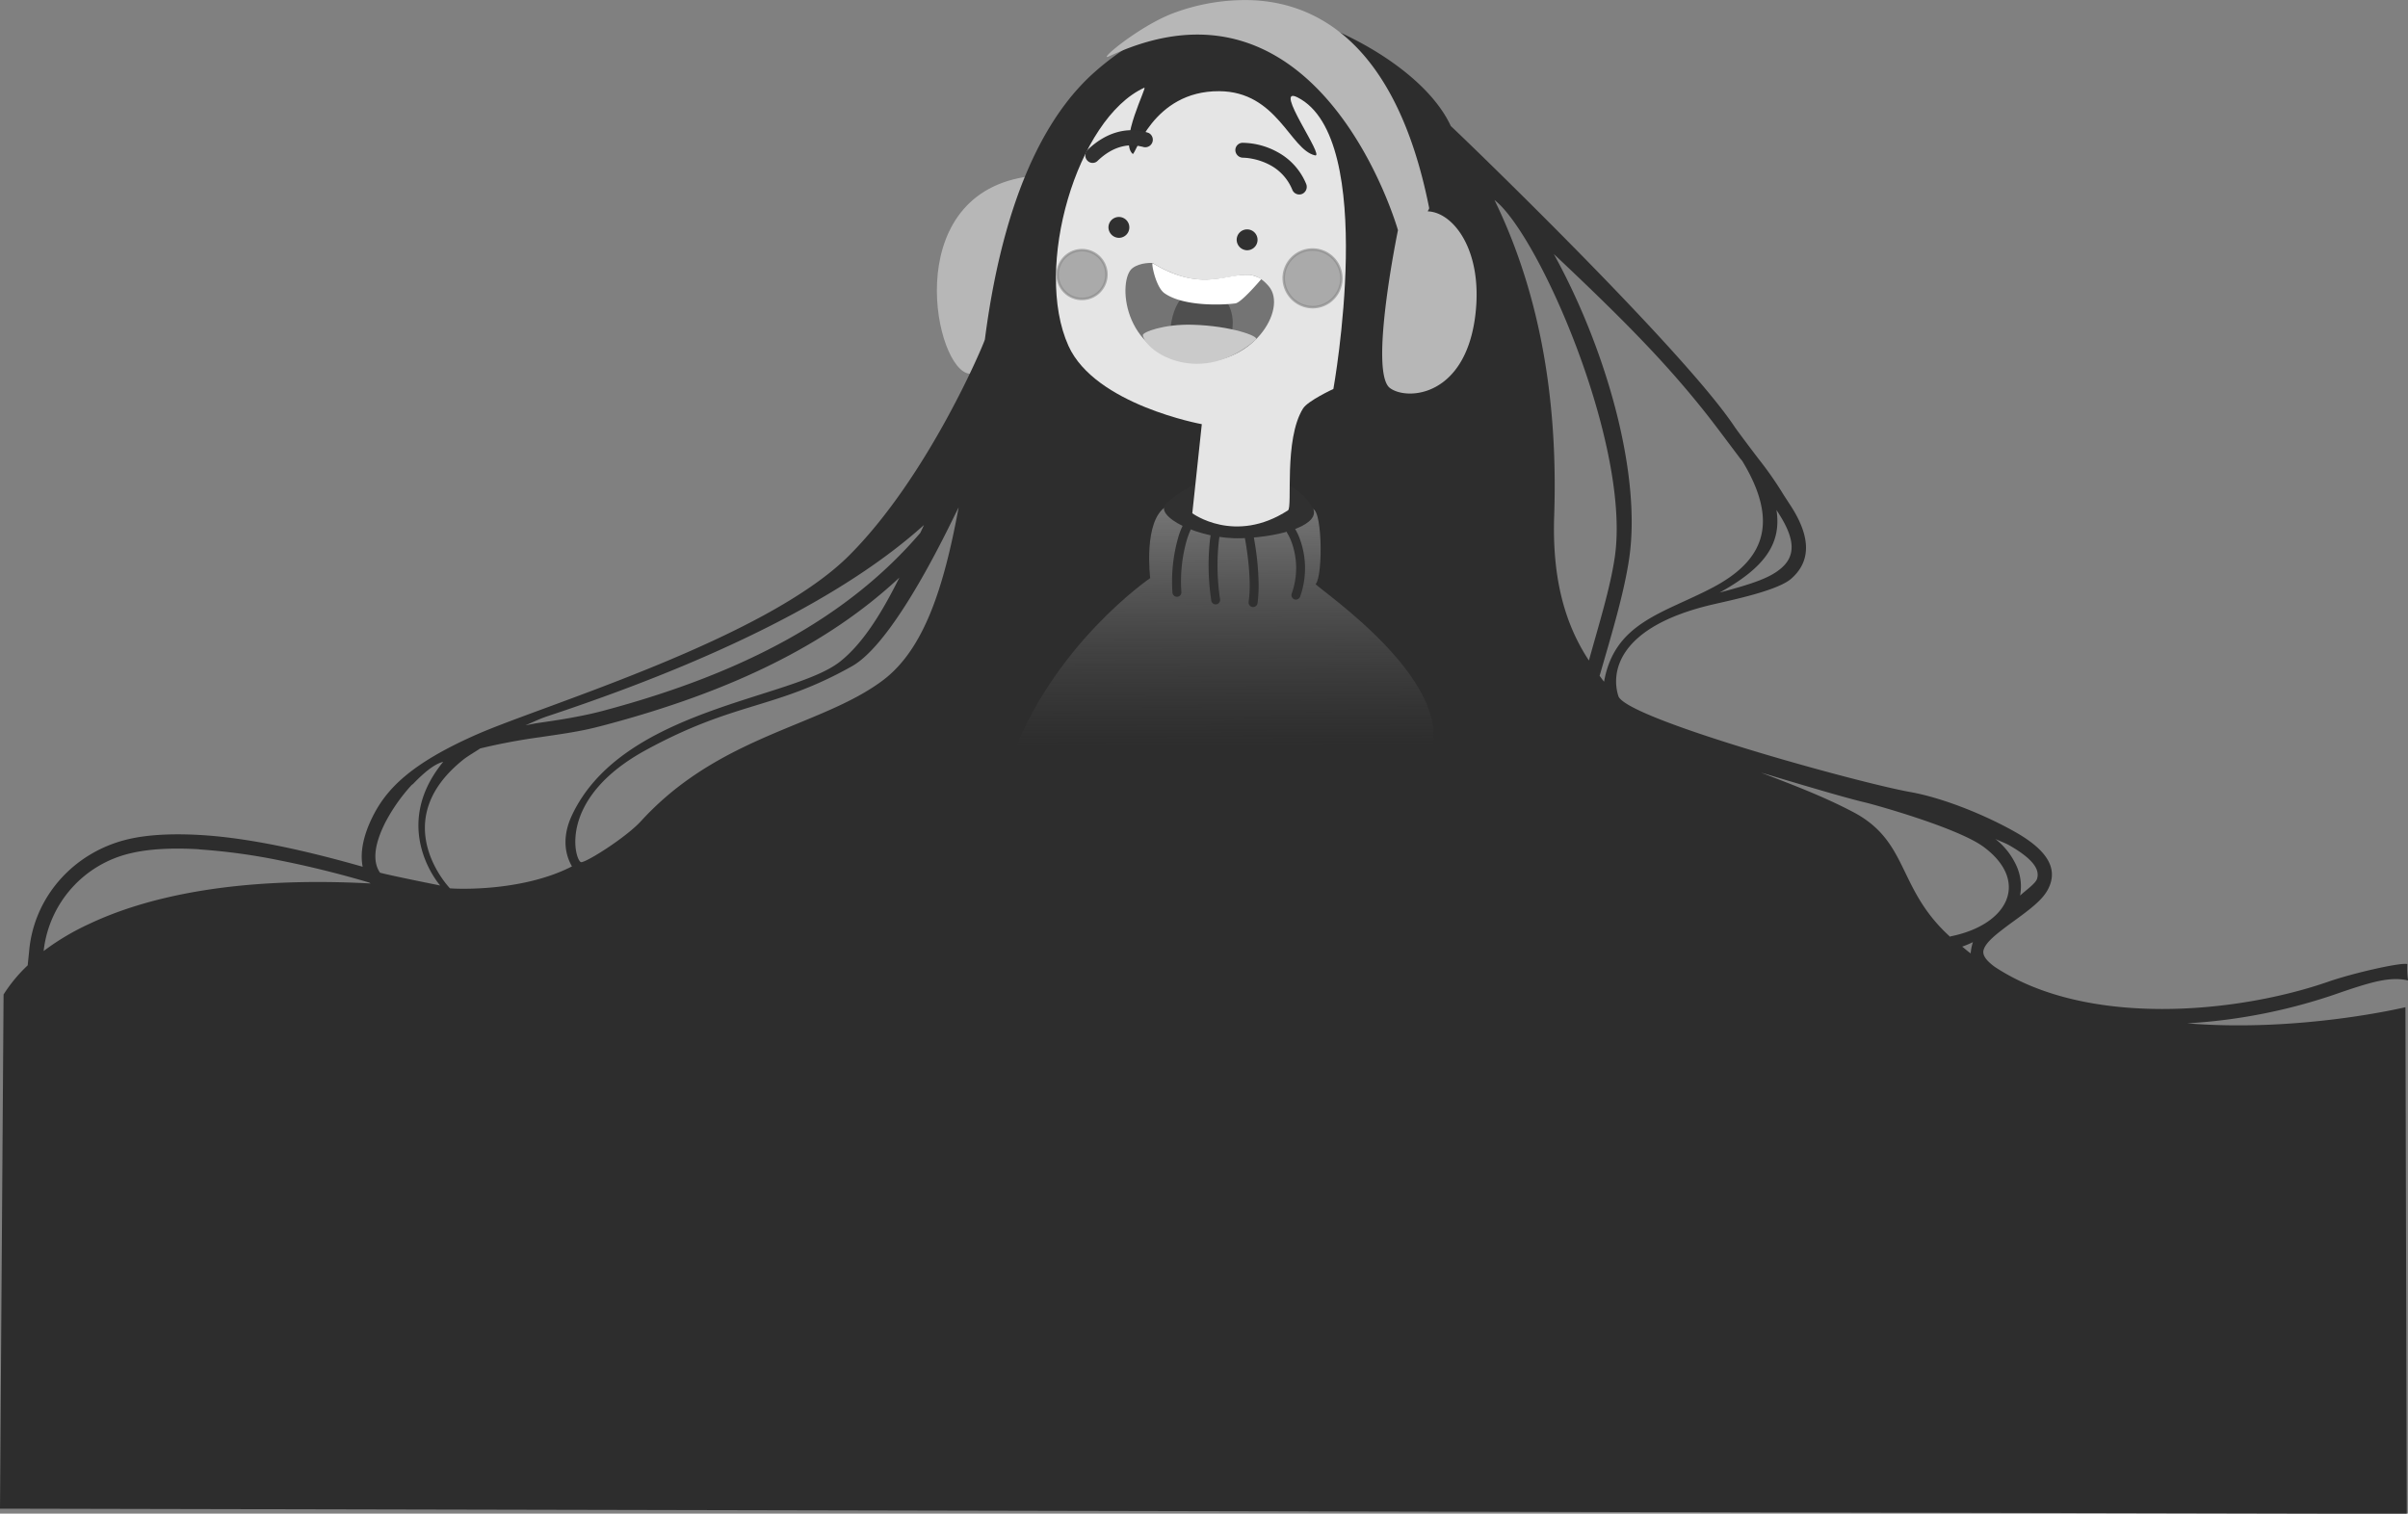 <svg xmlns="http://www.w3.org/2000/svg" xmlns:xlink="http://www.w3.org/1999/xlink" viewBox="0 0 937.91 589.62"><rect x="0" y="0" width="937.91" height="589.62" fill="#808080" stroke="none"/><defs><style>.cls-1{fill:#b7b7b7;}.cls-2{fill:#2d2d2d;}.cls-3{fill:url(#Degradado_sin_nombre);}.cls-4,.cls-8{fill:#303030;}.cls-5{fill:#e5e5e5;}.cls-6{fill:#747474;}.cls-7{fill:#4f4f4f;}.cls-8{stroke:#303030;}.cls-8,.cls-9{stroke-linejoin:round;stroke-width:0.97px;}.cls-9{fill:#868686;stroke:#868686;opacity:0.62;isolation:isolate;}.cls-10{fill:#fff;}.cls-11{fill:#cacaca;}.cls-12{fill:#313131;}</style><linearGradient id="Degradado_sin_nombre" x1="210.1" y1="435" x2="210.41" y2="353.26" gradientTransform="matrix(1.29, 0, 0, -1.29, 204.56, 746.33)" gradientUnits="userSpaceOnUse"><stop offset="0" stop-color="#868686"/><stop offset="1" stop-color="#575757" stop-opacity="0"/></linearGradient></defs><g id="Capa_2" data-name="Capa 2"><g id="Capa_1-2" data-name="Capa 1"><g id="Capa-8"><path class="cls-1" d="M377.68,145.58c-13.42-1-27.48-68.43,21.18-76.58C418.33,65.74,397.37,147.05,377.68,145.58Z"/></g><g id="Capa-4"><path class="cls-2" d="M488.93,3.69c-22.79-.5-44.72,8.61-62.46,24.28C412.55,40.26,392,67.32,383.61,132.23c-.13,1.05-21.8,53.1-52.92,84.19-32.61,32.58-119.11,58.28-145,69.68s-35.17,21.35-40.43,31.79c-3.75,7.44-5.1,14.18-4,19.74-22.41-6.4-44.87-11.38-63.85-12.4-10.72-.58-20.2-.08-27.76,1.74-21.25,5.12-36.69,22.76-38.34,44,0-.05-.5,4.75-.52,5.06A58.65,58.65,0,0,0,1.39,387.4L0,587.67l937.43,2-.52-197.33s-40.9,9.88-85,6.29a217.21,217.21,0,0,0,56.74-11c15.15-5.27,22.24-7.31,29.28-5.71a35.68,35.68,0,0,1-.3-6.4c-2.73-.64-21.08,3.52-30.72,6.87-35.4,12.31-94,18-129.95-5.76-3.56-2.61-4.91-4.7-4.34-6.64.62-2.12,2.87-4.49,7.29-7.86,1.19-.91,1.51-1.2,4.68-3.49,8.84-6.39,12.48-9.67,14.06-14.5,2.22-6.85-2.06-13.33-13.19-19.74s-28-13.49-41.47-15.89c-20.06-3.56-110.8-28.56-113.64-37.38s-.8-26.95,36.89-35.7c7.81-1.81,25.1-5.38,30.43-10,7.56-6.63,7.81-15.9,0-28.12l-2.95-4.54A139.13,139.13,0,0,0,686,180.09c-2.49-3.16-8.82-11.66-8.84-11.7-.71-.94-.78-1.11-1.39-1.92C655.87,136.32,569.14,52.8,565.09,49.1,553.78,24.58,511.71,4.19,488.93,3.69ZM582.1,77.92c17.33,13.34,53.26,95.84,46.84,139.2-1.8,12.19-6.32,26.58-10.06,40.17-8.9-13.48-14.4-31-13.53-56.42C607.17,147.2,596.46,107.37,582.1,77.92Zm23.07,21c26.38,24.83,42,40.75,56.56,58.68,3.14,3.87,5.57,7,10.93,14.15l4.86,6.46c.34.54.89,1,1.22,1.57,14.91,24.71,7.46,39-11.62,49.07s-38.23,13.52-42.34,36.69c-.62-.7-1.14-1.55-1.74-2.27,4.63-16.07,9.34-31.46,11.45-45.24C639.53,185.19,625.82,136.34,605.17,98.88Zm-231.8,98.85c-5.61,30.19-13.11,54.93-29.49,67.24-19.15,14.39-48,19.33-74.51,37.68a115.8,115.8,0,0,0-19.7,17.16c-5.77,6.31-21,15.94-23.27,16s-10-24.48,25.13-43.65,50.19-15.71,80.4-32.73C349.72,249.38,372.29,199.3,373.37,197.73Zm318.55.87c.42.65.86,1.29,1,1.57,6.45,10.09,6.29,16.36,1,21-4.24,3.73-10.53,6-24.11,9.61C686.8,221.4,694.07,212.15,691.92,198.6Zm-332.08,5.94c-.29.72-1,2.17-1.39,3-28,32.69-68.36,54.63-123.7,69.34-2.9.77-5.93,1.46-9.2,2.09-4.4.86-7.84,1.44-16,2.62-2.08.31-3,.58-4.86.88,2.89-1.16,5.18-2.4,8.5-3.5C295.3,251.81,337.44,224.73,359.84,204.54ZM350.3,225c-6.22,12.48-13.77,25.42-23.25,32.83-18.73,14.64-84.68,18.08-104.27,59.73-3.52,7.48-3.19,14.42,0,19.93-19.68,10.13-46,8.74-47.53,8.54,0,0-25.08-25.93,5.2-50.12,1.79-1.43,4.41-2.9,6.59-4.37a233.06,233.06,0,0,1,23.25-4.37c8.21-1.2,11.8-1.74,16.31-2.62,3.38-.65,6.52-1.46,9.55-2.27C284.64,269.37,322.26,251.2,350.3,225ZM172.63,296.76c-21,25.69-1.2,48.17-1.19,48.17s-20-4-23.44-5c-3-4.39-2.2-11.07,2.08-19.56A69.34,69.34,0,0,1,160.14,306c.36-.4.68-.5,1-.88C165.05,301.08,169.11,297.61,172.63,296.76ZM686,301c.28,0,30.67,9.32,40.26,11.53,3.27.75,36.36,9.89,46.49,17.46,17.7,13.22,9.82,30.16-13,34.76-.09,0-.08.15-.17.17-20.88-18.89-15.8-37.17-38-48.72C710,310.13,697.88,305.57,686,301Zm90.92,25.67c1.82.92,4,1.64,5.72,2.62,9.13,5.25,12,9.4,10.76,13.1-.57,1.77-4.31,4.38-6.59,6.47a19.37,19.37,0,0,0-1.22-11.18A27.86,27.86,0,0,0,776.94,326.62Zm-699.39,4.2a235.54,235.54,0,0,1,31.76,4.36c11.26,2.24,23,5.15,34.52,8.56.12.16.4.2.52.35C90.8,341.27,56.14,349.72,34.53,360A96,96,0,0,0,17,370.46a44,44,0,0,1,33.84-38.07C58,330.66,67.14,330.21,77.55,330.82ZM768.44,367a19.47,19.47,0,0,0-.87,4.37c-1.31-.9-2.13-1.73-3.3-2.62A41.38,41.38,0,0,0,768.44,367Z"/></g><g id="Capa-5"><path class="cls-3" d="M448,225.19s-2.82-22.47,6.28-27.95c1.72-1,24.49,23.41,56.18,1.25,4.62-3.23,5,25.79,2,29-.73.79,60.21,40.78,42.83,70.57-6,10.22-21.68,42.92-72.93,42.6-41.81-.25-89.62-41.69-89-43.56C409.58,251.35,448,225.19,448,225.19Z"/><path class="cls-4" d="M454.34,196c21.06-18.78,49.9-11.52,57,1.85,3.25,6.16-10.89,11.24-27.71,11.81S448.87,200.85,454.34,196Z"/></g><g id="Capa-3"><path class="cls-1" d="M487.94.08a79.66,79.66,0,0,0-31.41,5.23c-13.29,5.16-29.67,19-24.46,16.6C514.38-16.7,544.5,89.67,544.5,89.67s-11.41,55.28-3.12,61.48c6.67,5,29.59,3.47,33.31-28.82,2.88-25-8.72-39.68-18.57-40,.1-.49.63-.86.52-1.4C543.76,16.35,512.48,1.22,487.94.08Z"/><path class="cls-5" d="M464.4,199.93l3.7-34.7s-41.53-7.53-51.93-30.49c-13.78-30.45,3.31-88.58,29.52-100.57,1.34-.62-10,20.95-4.51,25.78,1,.86,7.68-24.56,33.67-24.43,22.61.1,27.64,22.75,37.33,25,4.14,1-16.64-27.51-6.83-22.6,31.59,15.84,14,113.59,14,113.59s-9.95,4.6-11.83,7.62c-7.56,12.15-4,38.46-5.85,39.66C481,212.23,464.4,199.93,464.4,199.93Z"/></g><g id="Capa-1"><path class="cls-6" d="M441.1,104.44c3.16-2.37,7.87-2,7.87-2s8.44,5.62,17.27,6.34c14.47,1.17,20.28-6.21,27.92,2.7s-6.52,32.08-30.67,29.32C436.93,137.8,435.3,108.78,441.1,104.44Z"/><path class="cls-7" d="M455.93,127.36c3.17-24.53,27.15-16.33,23.93,1.66C478.83,134.77,455.18,133.15,455.93,127.36Z"/><path class="cls-8" d="M432.23,88.46a3.58,3.58,0,1,1,3.58,3.7A3.64,3.64,0,0,1,432.23,88.46Z"/><path class="cls-8" d="M482.17,93.29A3.58,3.58,0,1,1,485.75,97,3.64,3.64,0,0,1,482.17,93.29Z"/><path class="cls-9" d="M500,108.16a11.23,11.23,0,1,1,11.23,11.5A11.37,11.37,0,0,1,500,108.16Z"/><path class="cls-9" d="M411.94,107.11a9.51,9.51,0,1,1,9.51,9.34A9.43,9.43,0,0,1,411.94,107.11Z"/><path class="cls-10" d="M449,102.54c-.72-.43,1.12,9.22,4.51,11.64,7.28,5.21,22.31,4.71,27.68,4,2.38-.31,10.09-9.46,10.09-9.46a11.83,11.83,0,0,0-4.45-1.63C477.34,106.34,468.08,114,449,102.54Z"/><path class="cls-11" d="M464.55,126.5c-11.23-.34-19.63,2.91-19.42,4.09,1.2,6.74,22.69,20.35,44.1,1.65C490.6,131,479.51,126.93,464.55,126.5Z"/><path class="cls-12" d="M445.43,51.25c-6.69-1.54-14.5.11-21.86,7.16a3,3,0,0,0,0,4.19,2.75,2.75,0,0,0,4,0c5.85-5.59,11.75-6.71,16.66-5.59.51.12.75.13.86.18a2.94,2.94,0,0,0,2.26-5.42A14.69,14.69,0,0,0,445.43,51.25Z"/><path class="cls-2" d="M497.65,59.28a24.8,24.8,0,0,1,11.11,12.4,3,3,0,0,1-1.56,3.85A2.93,2.93,0,0,1,503.38,74a19,19,0,0,0-8.5-9.6,24.79,24.79,0,0,0-7.46-2.62,19.44,19.44,0,0,0-3.3-.35,3,3,0,0,1-2.95-3,2.84,2.84,0,0,1,2.95-2.8A28.86,28.86,0,0,1,497.65,59.28Z"/></g><g id="Capa-6"><path class="cls-4" d="M462.35,202.64a1.67,1.67,0,0,0-1,.81,27.65,27.65,0,0,0-2.46,6,62.13,62.13,0,0,0-2.22,21.37,1.76,1.76,0,0,0,1.85,1.65,1.71,1.71,0,0,0,1.62-1.81,58.87,58.87,0,0,1,2.09-20.2,31.85,31.85,0,0,1,1.49-4,12.24,12.24,0,0,1,.61-1.21,1.78,1.78,0,0,0-.61-2.42A1.74,1.74,0,0,0,462.35,202.64Z"/><path class="cls-4" d="M473.88,205.74a1.77,1.77,0,0,0-2.09,1.33c0,.17-.09.46-.16.89-.13.71-.25,1.55-.37,2.5a91.52,91.52,0,0,0,.53,23.46,1.71,1.71,0,0,0,1.93,1.49,1.75,1.75,0,0,0,1.49-2,88.08,88.08,0,0,1-.48-22.58c.11-.88.21-1.65.32-2.3.07-.37.1-.61.12-.72A1.74,1.74,0,0,0,473.88,205.74Z"/><path class="cls-4" d="M486.26,207.64a1.71,1.71,0,0,0-1.37,2c0,.07.2,1.16.28,1.62.22,1.3.44,2.77.65,4.31a104,104,0,0,1,.92,11,49,49,0,0,1-.4,7.91,1.75,1.75,0,0,0,3.47.48,53,53,0,0,0,.4-8.47,105.42,105.42,0,0,0-.93-11.44c-.21-1.59-.46-3.06-.68-4.4-.08-.47-.27-1.61-.29-1.69A1.75,1.75,0,0,0,486.26,207.64Z"/><path class="cls-4" d="M503.27,205.14a1.78,1.78,0,0,0-1.33.28,1.69,1.69,0,0,0-.48,2.38c.08.12.25.41.48.85a21.25,21.25,0,0,1,1.17,2.66,29.51,29.51,0,0,1,0,19.95,1.76,1.76,0,0,0,1.09,2.22,1.78,1.78,0,0,0,2.22-1.13,33,33,0,0,0-.09-22.25,21.6,21.6,0,0,0-2-4.24A1.68,1.68,0,0,0,503.27,205.14Z"/></g></g></g></svg>